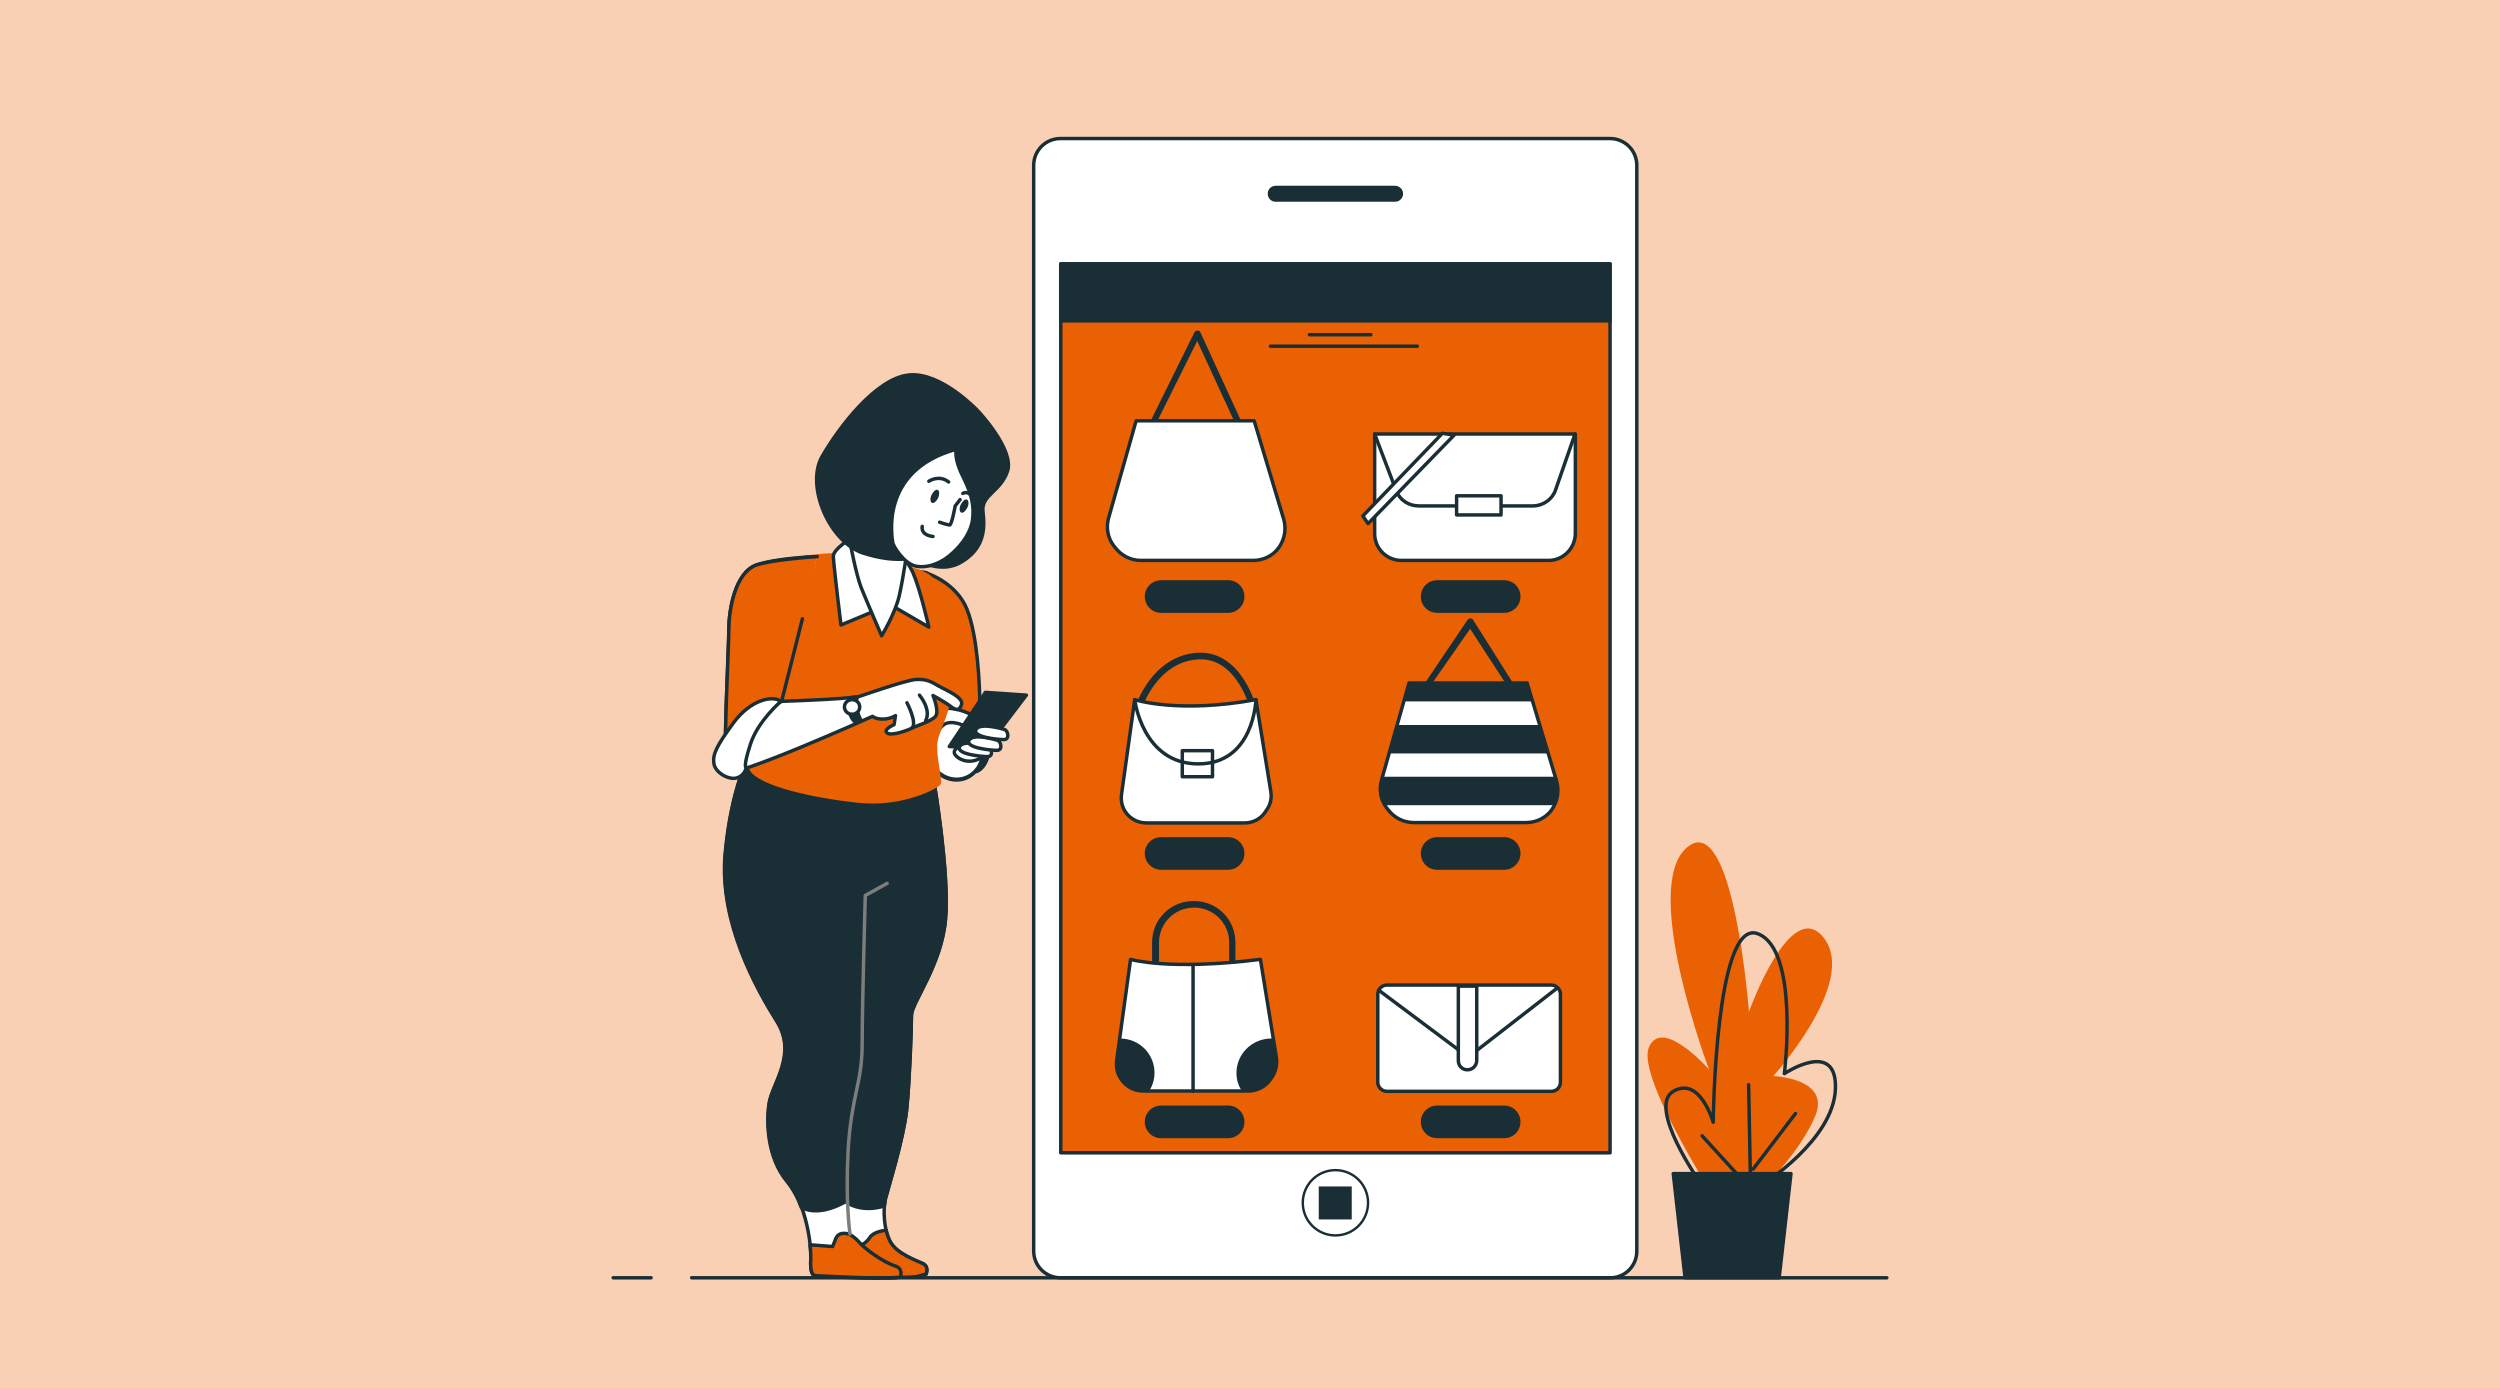 <?xml version="1.0" encoding="utf-8"?><!--Generator: Adobe Illustrator 25.2.0, SVG Export Plug-In . SVG Version: 6.00 Build 0)--><svg version="1.1" id="Layer_1" xmlns="http://www.w3.org/2000/svg" xmlns:xlink="http://www.w3.org/1999/xlink" x="0px" y="0px" viewBox="0 0 720 400" style="enable-background:new 0 0 720 400" xml:space="preserve"><style type="text/css">.st0{fill:#EA6103;}
	.st1{opacity:0.7;fill:#FFFFFF;}
	.st2{fill:none;stroke:#1A2E35;stroke-linecap:round;stroke-linejoin:round;stroke-miterlimit:10;}
	.st3{fill:#1A2E35;stroke:#1A2E35;stroke-linecap:round;stroke-linejoin:round;stroke-miterlimit:10;}
	.st4{fill:#FFFFFF;stroke:#1A2E35;stroke-linecap:round;stroke-linejoin:round;stroke-miterlimit:10;}
	.st5{fill:#1A2E35;}
	.st6{fill:#FFFFFF;stroke:#1A2E35;stroke-width:0.704;stroke-linecap:round;stroke-linejoin:round;stroke-miterlimit:10;}
	.st7{fill:#EA6103;stroke:#1A2E35;stroke-linecap:round;stroke-linejoin:round;stroke-miterlimit:10;}
	.st8{fill:none;stroke:#7D7D7D;stroke-linecap:round;stroke-linejoin:round;stroke-miterlimit:10;}</style><rect class="st0" width="720" height="400"/><rect class="st1" width="720" height="400"/><g><g><g><path class="st0" d="M496.6,349.5c0,0-25.6-39-21.7-47.9c3.8-8.9,17.3,6.4,17.3,6.4s-19.8-52.4-6.4-63.9
				c13.4-11.5,17.9,47.3,17.9,47.3s12.1-33.9,21.7-21.1c9.6,12.8-14.7,39.6-14.7,39.6s16.6,0.6,12.1,11.5
				c-4.5,10.9-16.6,22.4-16.6,22.4L496.6,349.5z"/><path class="st2" d="M489.6,340.5c0,0-15.3-21.7-7.7-26.2c7.7-4.5,11.5,8.9,11.5,8.9s0.6-58.8,12.8-54.3
				c12.1,4.5,7.7,40.3,7.7,40.3s15.3-10.2,14.7,4.5c-0.6,14.7-21.1,27.5-21.1,27.5"/><line class="st2" x1="503.6" y1="341.8" x2="490.2" y2="327.1"/><line class="st2" x1="504.3" y1="348.8" x2="503.6" y2="312.4"/><line class="st2" x1="504.9" y1="336.7" x2="517.1" y2="320.7"/></g><polygon class="st3" points="515.8,338 481.9,338 485.3,368 512.4,368 		"/></g><g><path class="st4" d="M463.8,368H305.4c-4.2,0-7.7-3.4-7.7-7.7V47.6c0-4.2,3.4-7.7,7.7-7.7h158.3c4.2,0,7.7,3.4,7.7,7.7v312.7
			C471.4,364.6,468,368,463.8,368z"/><path class="st5" d="M401.8,58.1h-34.4c-1.3,0-2.3-1-2.3-2.3l0,0c0-1.3,1-2.3,2.3-2.3h34.4c1.3,0,2.3,1.1,2.3,2.3l0,0
			C404.1,57,403.1,58.1,401.8,58.1z"/><path class="st6" d="M394,346.4c0-5.2-4.2-9.4-9.4-9.4c-5.2,0-9.4,4.2-9.4,9.4c0,5.2,4.2,9.4,9.4,9.4
			C389.8,355.8,394,351.6,394,346.4z"/><rect x="379.8" y="341.7" class="st5" width="9.5" height="9.5"/><g><rect id="XMLID_2_" x="305.5" y="76" class="st7" width="158.2" height="256"/><rect x="305.5" y="76" class="st3" width="158.2" height="16.4"/><line class="st2" x1="377.1" y1="96.4" x2="394.8" y2="96.4"/><line class="st2" x1="365.9" y1="99.7" x2="408.2" y2="99.7"/><g><g><g><path class="st5" d="M331.1,124.8c-0.1,0-0.3,0-0.4-0.1c-0.5-0.2-0.7-0.8-0.4-1.3L344,95.7c0.2-0.3,0.5-0.5,0.9-0.5
							c0.4,0,0.7,0.2,0.8,0.5l12.5,27.2c0.2,0.5,0,1-0.5,1.2c-0.5,0.2-1,0-1.2-0.5l-11.7-25.4l-12.9,25.9
							C331.8,124.6,331.4,124.8,331.1,124.8z"/></g><path class="st4" d="M327.2,121.2h34l8.5,28.3c0.8,2.8,0.3,5.8-1.4,8.2l0,0c-1.7,2.4-4.5,3.7-7.4,3.7h-32.3
						c-3,0-5.7-1.4-7.5-3.8l-0.4-0.5c-1.7-2.3-2.2-5.2-1.4-8L327.2,121.2z"/></g><g><path class="st4" d="M446,161.4h-42.4c-4.3,0-7.7-3.5-7.7-7.7V125h57.8v28.6C453.7,157.9,450.2,161.4,446,161.4z"/><path class="st2" d="M395.9,125l6.2,16.3c1,2.7,3.6,4.4,6.5,4.4h32.9c2.9,0,5.6-1.9,6.5-4.6l5.6-16.1"/><rect x="419.5" y="142.8" class="st4" width="12.8" height="5.5"/><polygon class="st4" points="415.4,124.8 392.5,148.6 394,150.8 418.8,125.3 					"/></g><path class="st5" d="M353.7,176.5h-19.3c-2.6,0-4.7-2.1-4.7-4.7v0c0-2.6,2.1-4.7,4.7-4.7h19.3c2.6,0,4.7,2.1,4.7,4.7v0
					C358.4,174.4,356.3,176.5,353.7,176.5z"/><path class="st5" d="M433.2,176.5h-19.3c-2.6,0-4.7-2.1-4.7-4.7v0c0-2.6,2.1-4.7,4.7-4.7h19.3c2.6,0,4.7,2.1,4.7,4.7v0
					C437.9,174.4,435.8,176.5,433.2,176.5z"/></g><g><g><g><path class="st5" d="M361,205.1c-0.4,0-0.8-0.3-0.9-0.7c0-0.2-3.8-15.2-15.1-14.5c-11.8,0.8-16,13.8-16.1,14
							c-0.2,0.5-0.7,0.8-1.2,0.6c-0.5-0.2-0.8-0.7-0.6-1.2c0-0.1,4.6-14.4,17.7-15.3c12.9-0.8,17,15.7,17.1,15.9
							c0.1,0.5-0.2,1-0.7,1.1C361.2,205.1,361.1,205.1,361,205.1z"/></g><g><path class="st4" d="M326.8,201.5c0,0,12.5,4.1,34.9,0L366,228c0.3,1.9-0.1,3.8-1.3,5.4l-0.4,0.6c-1.3,1.9-3.5,3-5.8,3h-28.4
							c-2.8,0-5.3-1.6-6.5-4.1l0,0c-0.6-1.3-0.8-2.7-0.6-4.1L326.8,201.5z"/><path class="st2" d="M361.7,201.5c0,0-0.5,18.5-16.6,18.5c-16.1,0-18.3-18.5-18.3-18.5"/><rect x="340.5" y="216.2" class="st2" width="8.7" height="7.5"/></g></g><g><g><path class="st5" d="M409.7,200.3c-0.1,0-0.3,0-0.4-0.1c-0.5-0.2-0.7-0.8-0.4-1.3l13.7-20.3c0.2-0.3,0.5-0.5,0.9-0.5
							c0.4,0,0.7,0.2,0.8,0.5l12.5,19.8c0.2,0.5,0,1-0.5,1.2c-0.5,0.2-1,0-1.2-0.5l-11.7-18l-12.9,18.5
							C410.3,200.1,410,200.3,409.7,200.3z"/></g><path class="st4" d="M405.8,196.7h34l8.5,28.3c0.8,2.8,0.3,5.8-1.4,8.2l0,0c-1.7,2.4-4.5,3.7-7.4,3.7h-32.3
						c-3,0-5.7-1.4-7.5-3.8l-0.4-0.5c-1.7-2.3-2.2-5.2-1.4-8L405.8,196.7z"/><g><polygon class="st5" points="402.4,208.8 400.1,217 445.9,217 443.4,208.8 						"/><path class="st5" d="M397.9,224.7c-0.7,2.4-0.3,5,0.9,7.2h48.8c1.1-2.1,1.3-4.6,0.6-6.9l-0.4-1.3h-49.7L397.9,224.7z"/><polygon class="st5" points="405.8,196.7 404.3,202 441.4,202 439.8,196.7 						"/></g></g><path class="st5" d="M353.7,250.5h-19.3c-2.6,0-4.7-2.1-4.7-4.7v0c0-2.6,2.1-4.7,4.7-4.7h19.3c2.6,0,4.7,2.1,4.7,4.7v0
					C358.4,248.4,356.3,250.5,353.7,250.5z"/><path class="st5" d="M433.2,250.5h-19.3c-2.6,0-4.7-2.1-4.7-4.7v0c0-2.6,2.1-4.7,4.7-4.7h19.3c2.6,0,4.7,2.1,4.7,4.7v0
					C437.9,248.4,435.8,250.5,433.2,250.5z"/></g><g><g><g><path class="st5" d="M332.7,280.8c-0.5,0-0.9-0.4-0.9-0.9v-8.5c0-6.6,5.3-11.9,11.9-11.9h0.2c6.6,0,11.9,5.3,11.9,11.9v8.1
							c0,0.5-0.4,0.9-0.9,0.9c-0.5,0-0.9-0.4-0.9-0.9v-8.1c0-5.5-4.5-10-10-10h-0.2c-5.5,0-10,4.5-10,10v8.5
							C333.7,280.4,333.2,280.8,332.7,280.8z"/></g><g><path class="st4" d="M325.6,276.3c0,0,11,3.3,37.4,0l4.6,28.3c0.3,2-0.2,4.1-1.3,5.7l-0.5,0.7c-1.4,2-3.8,3.2-6.2,3.2h-30.4
							c-3,0-5.6-1.7-6.9-4.4l0,0c-0.7-1.4-0.9-2.9-0.7-4.4L325.6,276.3z"/></g><g><path class="st5" d="M332.5,309c0-5.5-4.4-9.9-9.9-9.9c-0.1,0-0.2,0-0.2,0l-0.9,6.3c-0.2,1.5,0,3,0.7,4.4v0
							c1.3,2.7,4,4.4,6.9,4.4h1.9C331.9,312.7,332.5,310.9,332.5,309z"/><path class="st5" d="M356.1,309c0,1.9,0.5,3.6,1.5,5.1h1.9c2.5,0,4.8-1.2,6.2-3.2l0.5-0.7c1.2-1.7,1.7-3.7,1.3-5.7l-0.9-5.4
							c-0.2,0-0.5,0-0.7,0C360.5,299.2,356.1,303.6,356.1,309z"/></g><line class="st2" x1="343.6" y1="278" x2="343.6" y2="314.3"/></g><g><path class="st4" d="M446.8,314.3h-47.4c-1.4,0-2.6-1.2-2.6-2.6v-25.4c0-1.4,1.2-2.6,2.6-2.6h47.4c1.4,0,2.6,1.2,2.6,2.6v25.4
						C449.4,313.2,448.2,314.3,446.8,314.3z"/><path class="st2" d="M397.1,285.2l23.4,17.5c1.4,1,3.3,1,4.6,0l23.2-18"/><path class="st4" d="M422.6,308.1L422.6,308.1c-1.5,0-2.6-1.2-2.6-2.6V284h5.3v21.4C425.3,306.9,424.1,308.1,422.6,308.1z"/></g><path class="st5" d="M353.7,327.8h-19.3c-2.6,0-4.7-2.1-4.7-4.7l0,0c0-2.6,2.1-4.7,4.7-4.7h19.3c2.6,0,4.7,2.1,4.7,4.7l0,0
					C358.4,325.7,356.3,327.8,353.7,327.8z"/><path class="st5" d="M433.2,327.8h-19.3c-2.6,0-4.7-2.1-4.7-4.7l0,0c0-2.6,2.1-4.7,4.7-4.7h19.3c2.6,0,4.7,2.1,4.7,4.7l0,0
					C437.9,325.7,435.8,327.8,433.2,327.8z"/></g></g></g><g><g><path class="st4" d="M216.2,216.7c0,0-5.6,9.8-7.3,29.5c-1.6,19.6,9.1,38.6,15,48c5.8,9.4-1.4,17.8-2.3,23.4
				c-0.9,5.6-0.5,15.7,5.1,22.5c5.6,6.8,7,18.5,6.8,22.5c-0.2,4,0.5,4.9,1.6,4.9c1.2,0,22.5,1.4,26,0l5.6-0.5c0,0,0.9-2.1-0.9-3
				s-7.5-2.8-9.4-6.3c-1.9-3.5-2.1-9.6-1.4-12.4c0.7-2.8,5.1-16.8,6.1-25.5c0.9-8.7,1.4-23.9,1.4-27.4c0-3.5,8.7-14.5,9.8-27.6
				c1.2-13.1-3.3-39.5-3.3-39.5L216.2,216.7z"/><path class="st7" d="M265.8,363.9c-1.9-0.9-7.5-2.8-9.4-6.3c-0.5-0.9-0.9-2.1-1.2-3.3c-0.8,0.1-3.7,0.5-4.7,2.1
				c-1.2,1.9-3.3,2.6-3.3,2.6l-5.1-0.5c0,0-0.2,4.9,0.7,7.3c0.3,0.6-0.9,0.9,0.1,1.6c6.6,0.2,18.4,0.8,21.4,0.2l2.4-0.7
				C266.7,366.9,267.7,364.8,265.8,363.9z"/><path class="st7" d="M257.8,364.6c-3.7-1.2-8.9-5.1-10.3-6.8c-1.4-1.6-2.8-2.3-2.8-2.3s-3-1.2-4,1.2c-0.9,2.3-0.9,2.3-0.9,2.3
				l-6.5-0.5c0.2,1.7,0.2,3.1,0.2,4c-0.2,4,0.5,4.9,1.6,4.9c1,0,18.1,1.1,24.2,0.4C259.7,366.4,259.5,365.1,257.8,364.6z"/><path class="st3" d="M255,345.2c0.7-2.8,5.1-16.8,6.1-25.5c0.9-8.7,1.4-23.9,1.4-27.4c0-3.5,8.7-14.5,9.8-27.6
				c1.2-13.1-3.3-39.5-3.3-39.5l-52.9-8.4c0,0-5.6,9.8-7.3,29.5c-1.6,19.6,9.1,38.6,15,48c5.8,9.4-1.4,17.8-2.3,23.4
				c-0.9,5.6-0.5,15.7,5.1,22.5c1.8,2.2,3.2,4.8,4.2,7.6c2.5,1.2,6.6,1.7,12.7-1.7c0,0,4.3,3.4,11.2,1.2
				C254.8,346.4,254.9,345.7,255,345.2z"/><path class="st8" d="M255.5,254.4l-6.3,3.5c0,0-0.9,31.6-0.9,42.8c0,11.2-3,14.5-4,29.9c-0.9,15.4,0.5,24.8,0.5,24.8"/></g><path class="st7" d="M267.5,165.3c0,0,8,2.7,11,10.2s3.7,21.4,3.7,28.5c0,7.1,2.4,13-0.8,17.5c-3.1,4.5-9.4,3.9-12.4-0.2
			c-2.9-4.1-2.6-6.7-1.4-15.9c1.2-9.2,0.8-26.9-0.2-30.4c-1-3.5-4.5-9.8-4.5-9.8S265.8,164.1,267.5,165.3z"/><path class="st4" d="M282.6,209.5c-0.2-0.3-0.5-0.5-0.8-0.8c-5.6-4.5-11.1-2.4-11.1-2.4l-3.6,4.1c-0.6,5.2-0.3,7.5,2,10.7
			c2.9,4.1,9.2,4.7,12.4,0.2C283.7,218.2,283.1,214.1,282.6,209.5z"/><path class="st4" d="M268.3,215.2c0,0,1.4-5.9,4.3-6.9c2.9-1,8.6,1.8,10.6,5.3c2,3.5-2,8.6-2,8.6s3.5-0.8,3.9-8
			c0.4-7.3-7.9-10-11.8-10.2C269.5,203.8,267.3,212.4,268.3,215.2z"/><path class="st0" d="M272,179.6c0.8,2.7,2.2,12.2,2,19.2c-0.2,7.1-3.9,12-4.1,15.7c-0.2,3.7,1.6,10.4,1,11.4s-10.6,6.7-23.8,5.3
			c-13.2-1.4-28.7-4.9-31.2-9.4c-2.6-4.5,2.6-36.1,2.7-39.7c0.2-3.5,3.3-19.2,9.4-21.2c6.1-2,20.4-1.8,20.4-1.8s15.7,4.7,16.3,4.9
			c0.6,0.2-2.6-1.2,1.8,0.8c4.3,2,5.1,8,5.3,9"/><path class="st4" d="M244.7,155.3c0,0-4.7,2.9-4.7,4.9c0,2,2.2,19.8,2.2,19.8l14.1-5.9l11.2,6.5c0,0-2.4-10.6-4.5-15.5
			c-2.2-4.9-5.9-8.4-10.6-10C247.7,153.5,244.7,155.3,244.7,155.3z"/><path class="st4" d="M244.9,156.6c0,0,1.6,8.6,3.1,12.6c2,4.9,5.9,13.9,5.9,13.9s3.9-6.3,5.1-11.6c1.2-5.3,2.4-13.9,2.4-13.9
			s-13.2-3.7-13.7-4.1C247.1,153.1,244.2,154.7,244.9,156.6z"/><g><path class="st3" d="M281.7,118.4c0,0-10.6-11.4-20-10.4s-20,14.9-24.9,23.4c-4.9,8.4,2,24.7,11.8,27.9
				c9.8,3.1,14.5,1.2,14.5,1.2s7.1,5.3,13.7,1.4c6.7-3.9,6.9-9.6,6.3-14.5c-0.6-4.9,5.1-5.7,7.1-11.8
				C292.1,129.4,281.7,118.4,281.7,118.4z"/><g><path class="st4" d="M275.4,129.4c0,0-0.8,2.6,2,8c2.7,5.5,3.1,8.6,2.7,12.2c-0.4,3.5-2.9,7.1-5.7,9.6
					c-2.7,2.6-6.7,4.5-10.4,3.9c-3.7-0.6-6.9-6.1-6.9-6.9C257.1,155.5,252.8,135.6,275.4,129.4z"/><path class="st2" d="M276.5,143.9l-1.4,1.8c0,0-1,5.5-1.6,5.5s-2.9-0.8-2.9-0.8"/><path class="st2" d="M268.7,154.5c0,0-3.5-0.2-3.1-2.9"/><path class="st5" d="M270.2,143.4c-0.5,1-1.3,1.7-1.8,1.4c-0.5-0.2-0.6-1.3-0.1-2.3c0.5-1,1.3-1.7,1.8-1.4
					C270.6,141.4,270.6,142.4,270.2,143.4z"/><path class="st5" d="M278.6,146.2c-0.5,1-1.3,1.7-1.8,1.4c-0.5-0.2-0.6-1.3-0.1-2.3c0.5-1,1.3-1.7,1.8-1.4
					C279,144.1,279.1,145.2,278.6,146.2z"/><path class="st2" d="M267.5,138.6c0,0,2.9-2,5.7,0.2"/><path class="st2" d="M277.3,142.1c0,0,1.2-0.8,2.4,0.6"/></g></g><g><path class="st4" d="M235.3,160.3c0,0-11.1,0.3-17.4,2.4c-6.3,2.2-8,13.2-8,18.7c0,5.5-1.8,38.5-0.6,40.8
				c1.2,2.4,42-15.9,42-15.9s0.8,0.8,2.9,0.8c2.2,0,3.7-1,3.7-1l-0.4,2.6c0,0-3.3,1.4-2,2.4c1.4,1,6.5-1,7.1-1.4
				c0.6-0.4,5.9-2,6.9-3.5c1-1.6-0.8-5.9-0.8-5.9s2.9,1.6,4.5,2.7c1.6,1.2,2.9,2.2,3.7,0c0.8-2.2-4.7-4.3-6.7-5.5
				c-2-1.2-3.5-2-6.5-1.8c-2.9,0.2-16.3,4.9-16.3,4.9s-0.8,0.2-5.9,0.6c-5.2,0.4-16.7,0.8-16.7,0.8l5.1-21.6"/><g><path class="st5" d="M244.1,200.8c0,0-1.1,5,1.9,7.6l2.6-0.8c0,0-2.4-4-1.1-7C247.7,200.2,245.1,200.1,244.1,200.8z"/><ellipse class="st4" cx="245.4" cy="203.6" rx="2.2" ry="2.1"/></g><path class="st2" d="M261.2,202.4c0,0,3.1,5.9,1.4,7.3"/><path class="st2" d="M264.8,200.2c0,0,3.5,4.1,1.8,7.3"/></g><path class="st7" d="M235.3,160.3c-3.5,0.2-13.5,1.1-17.4,2.4c-6.3,2.2-8,13.2-8,18.7c0,4.7-1.3,29-0.9,37.8
			c3.7-12.6,16.1-17.2,16.1-17.2l6-23.8"/><path class="st4" d="M224.9,202c0,0-6.7,5.7-8.8,12.4c-2.2,6.7-1.2,6.7-1.2,6.7s-0.4,2.2-2.6,2.9c-2.2,0.8-6.3-1.4-6.7-4.1
			c-0.4-2.7,0.8-5.1,5.7-11.8C216.3,201.4,222.6,200.2,224.9,202z"/><g><polygon class="st3" points="283.8,199.4 273.4,215 283.8,215.7 295.6,200.2 			"/><g><path class="st4" d="M276.4,215c0,0-3.1,1.2-0.6,3.1c2.6,2,6.7,1.2,8-1.4C285.2,214.2,276.4,215,276.4,215z"/><path class="st4" d="M284.6,215c0,0-7.1-2.2-8.2,0c-1.2,2.2,6.3,2.9,8,2.9C286.2,217.9,285.6,215.4,284.6,215z"/><path class="st4" d="M287.3,213.2c0,0-7.1-2.2-8.2,0c-1.2,2.2,6.3,2.9,8,2.9C288.9,216.1,288.3,213.6,287.3,213.2z"/><path class="st4" d="M289.3,210.1c0,0-7.1-2.2-8.2,0c-1.2,2.2,6.3,2.9,8,2.9C290.9,213,290.3,210.4,289.3,210.1z"/></g></g></g><g><line class="st2" x1="199.2" y1="368" x2="543.4" y2="368"/><line class="st2" x1="176.6" y1="368" x2="187.5" y2="368"/></g></g></svg>